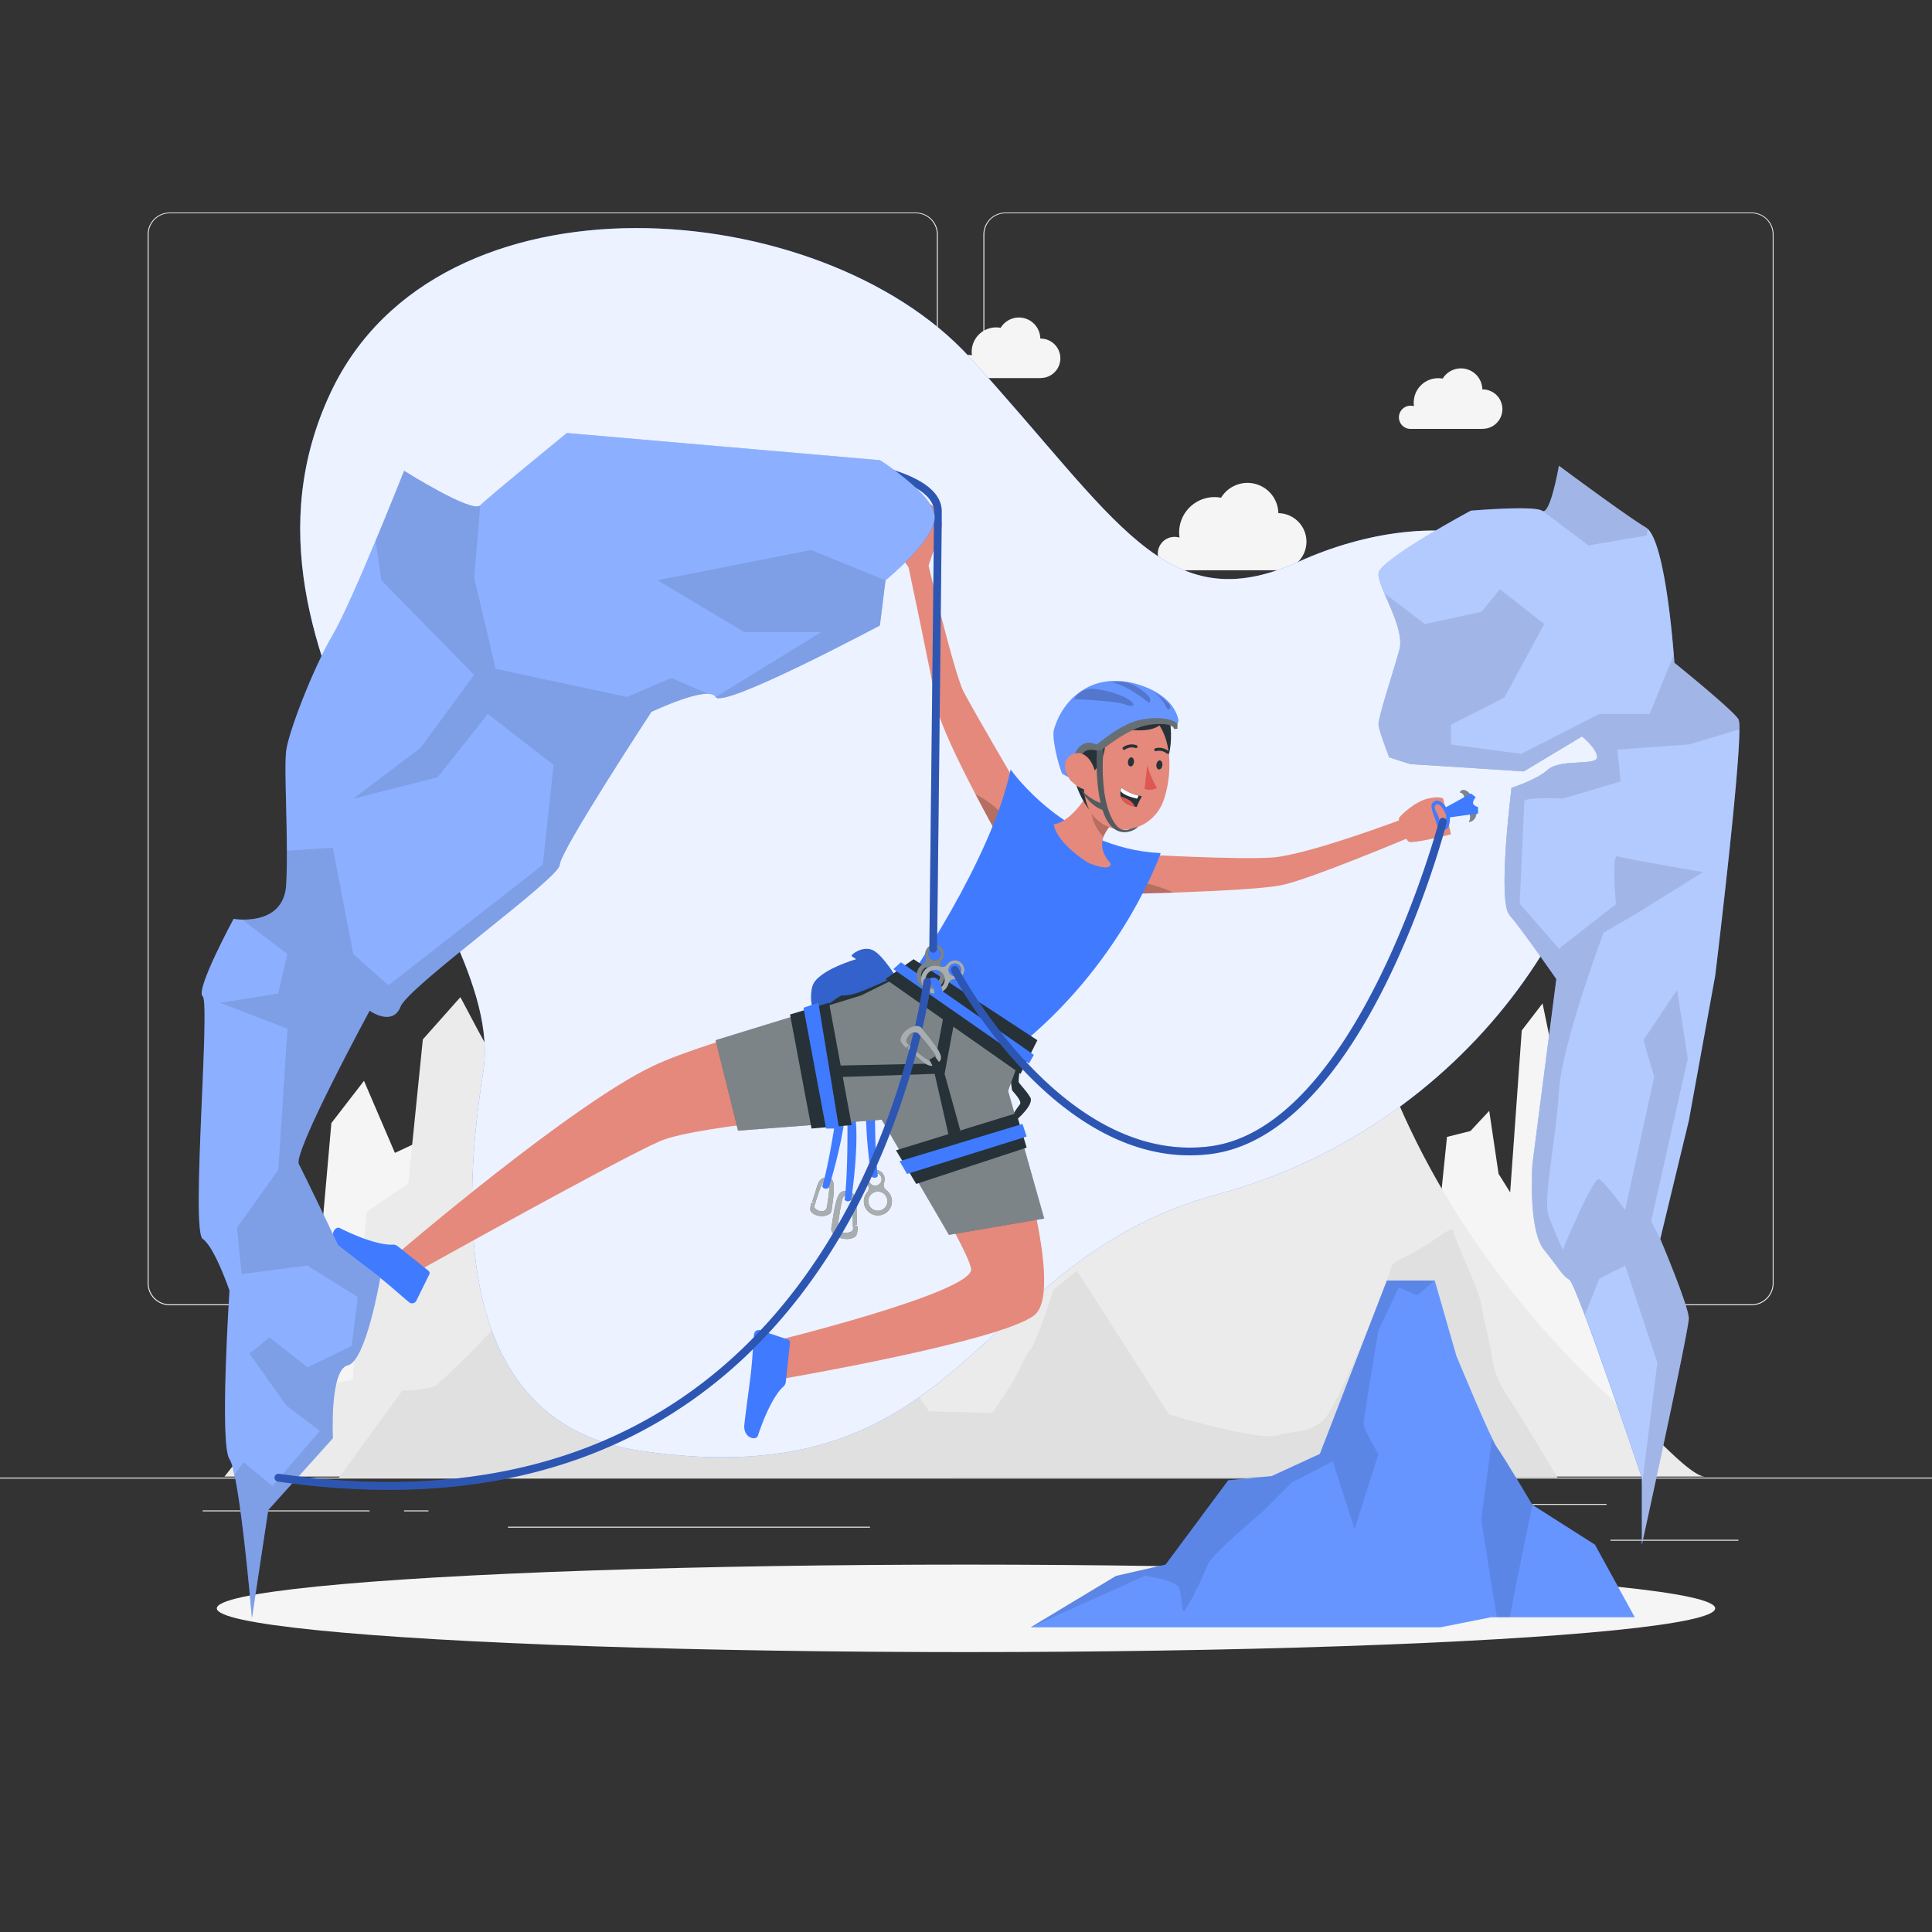 <svg xmlns="http://www.w3.org/2000/svg" viewBox="0 0 500 500"><rect x="0" y="0" width="500" height="500" fill="#333333" stroke="none"/><g id="background-complete"><rect y="382.4" width="500" height="0.25" style="fill:#ebebeb"></rect><rect x="416.78" y="398.49" width="33.12" height="0.25" style="fill:#ebebeb"></rect><rect x="322.53" y="401.21" width="8.69" height="0.25" style="fill:#ebebeb"></rect><rect x="396.59" y="389.21" width="19.19" height="0.25" style="fill:#ebebeb"></rect><rect x="52.46" y="390.89" width="43.19" height="0.25" style="fill:#ebebeb"></rect><rect x="104.56" y="390.89" width="6.33" height="0.25" style="fill:#ebebeb"></rect><rect x="131.47" y="395.11" width="93.68" height="0.25" style="fill:#ebebeb"></rect><path d="M237,337.8H43.91a5.71,5.71,0,0,1-5.7-5.71V60.66A5.71,5.71,0,0,1,43.91,55H237a5.71,5.71,0,0,1,5.71,5.71V332.09A5.71,5.71,0,0,1,237,337.8ZM43.91,55.2a5.46,5.46,0,0,0-5.45,5.46V332.09a5.46,5.46,0,0,0,5.45,5.46H237a5.47,5.47,0,0,0,5.46-5.46V60.66A5.47,5.47,0,0,0,237,55.2Z" style="fill:#ebebeb"></path><path d="M453.31,337.8H260.21a5.72,5.72,0,0,1-5.71-5.71V60.66A5.72,5.72,0,0,1,260.21,55h193.1A5.71,5.71,0,0,1,459,60.66V332.09A5.71,5.71,0,0,1,453.31,337.8ZM260.21,55.2a5.47,5.47,0,0,0-5.46,5.46V332.09a5.47,5.47,0,0,0,5.46,5.46h193.1a5.47,5.47,0,0,0,5.46-5.46V60.66a5.47,5.47,0,0,0-5.46-5.46Z" style="fill:#ebebeb"></path><path d="M423.1,378.22,422.65,312l-9.83-8.3-4.55-21.9L402.38,275l-3.17-15.32-5.38,7-3,41.9-3-4.79-2.42-16.3-4.86,5.22-6.07,1.52-3.55,34.62L280.7,339.55l-18.79-16.07-7.64-31.34L246.35,284l-2.41-15.1-7.57,2.62v15.94l-6.44,3.7-2.75,32.35-8.08,11.18-2.3-20s-6.19-4.95-7.55-6.15-9.18-22.93-8-24.55-1.69-15.73-1.69-15.73l-7.8,4.67v23.37l-8.14,2.06-1.23,10.18-20.76,3.36-3.34-15.6H149l-2.91,8.89-8.42-.06-13.33,9.56-11-21.51-11.14,5.18-8-18.64-8.44,10.93-3.13,35.43-4.32.5-2-7.63-8.11,7.63v51.66Z" style="fill:#f5f5f5"></path><path d="M273.18,201.43H223.4a7.94,7.94,0,0,1,.23-15.88,8.21,8.21,0,0,1,2.28.33,16.29,16.29,0,0,1-.18-2.44,16.83,16.83,0,0,1,16.83-16.83,17.61,17.61,0,0,1,3.1.29,14.71,14.71,0,0,1,27.27,7.44h.25a13.56,13.56,0,0,1,0,27.11Z" style="fill:#f5f5f5"></path><path d="M269.32,97.85H250.6a3,3,0,0,1,.08-6,3,3,0,0,1,.86.12,6.84,6.84,0,0,1-.07-.91,6.33,6.33,0,0,1,6.33-6.33,6.45,6.45,0,0,1,1.17.11,5.53,5.53,0,0,1,10.26,2.79h.09a5.1,5.1,0,1,1,0,10.2Z" style="fill:#f5f5f5"></path><path d="M135.36,102.85H116.64a3,3,0,0,1,.09-6,3,3,0,0,1,.85.12,6.84,6.84,0,0,1-.06-.91,6.32,6.32,0,0,1,6.33-6.33,6.25,6.25,0,0,1,1.16.11,5.53,5.53,0,0,1,10.26,2.79h.09a5.1,5.1,0,0,1,0,10.2Z" style="fill:#f5f5f5"></path><path d="M383.75,111H365a3,3,0,0,1,.08-6,3,3,0,0,1,.86.12,5.49,5.49,0,0,1-.07-.91,6.32,6.32,0,0,1,6.33-6.33,6.45,6.45,0,0,1,1.17.1,5.54,5.54,0,0,1,10.26,2.8h.09a5.1,5.1,0,1,1,0,10.2Z" style="fill:#f5f5f5"></path><path d="M141.77,188.2H123.05a3,3,0,0,1,.08-6,3,3,0,0,1,.86.12,5.49,5.49,0,0,1-.07-.91,6.33,6.33,0,0,1,6.33-6.34,6.45,6.45,0,0,1,1.17.11,5.54,5.54,0,0,1,10.26,2.8h.09a5.1,5.1,0,1,1,0,10.19Z" style="fill:#f5f5f5"></path><path d="M408.22,197.94H381.15a4.32,4.32,0,0,1,.12-8.64,4.23,4.23,0,0,1,1.24.18,9.68,9.68,0,0,1-.1-1.33,9.16,9.16,0,0,1,9.16-9.15,8.47,8.47,0,0,1,1.68.16,8,8,0,0,1,14.84,4h.13a7.38,7.38,0,1,1,0,14.75Z" style="fill:#f5f5f5"></path><path d="M331,147.59H303.9a4.32,4.32,0,0,1,.12-8.64,4.23,4.23,0,0,1,1.24.18,9.56,9.56,0,0,1-.1-1.33,9.16,9.16,0,0,1,9.16-9.15,9.4,9.4,0,0,1,1.69.16,8,8,0,0,1,14.83,4H331a7.38,7.38,0,0,1,0,14.75Z" style="fill:#f5f5f5"></path><path d="M75.41,360.22l15.86-3.16,3.57-43.35,10.82-7.49L109.43,269l9.72-10.94,4.52,8.53,7.38,13.47,2.46,13.21,4.19,11.8,9,14.14,8.11-7.25s4.43-7.18,6.54-8.11,10.77-1.73,10.77-1.73l12,11.55v9l12.31,6.57,7.57,7.61c3.32,3.33,6.43,9.26,12,9.38,7.61.17,17.37-13.54,21-19.21,2.88-4.43,5.22-9.24,8.61-13.29,8-9.5,21.61-15,24.71-27l9.61,8.88a3.26,3.26,0,0,0,5.46.13c4.84-4.38,9.82-8.95,12.39-14.94a53,53,0,0,1,2.39-5.64c1.48-2.55,3.83-4.45,5.93-6.52,8.06-7.94,12.69-18.64,17.13-29.05,9.19,10.29,24.76.5,28.89,17.11A178.07,178.07,0,0,0,358.11,276c8.53,23,21.46,44.26,37.11,63.06a249.55,249.55,0,0,0,20.36,21.66q5.91,5.58,12.15,10.79c2.54,2.13,10.34,10.63,13.56,10.63H58.09Z" style="fill:#ebebeb"></path><path d="M87.72,382.4l16.42-22.53s7.59-.08,9.2-1.68,6-5.49,11.11-10.87,13.45-15.66,13.45-15.66l10.68,3.56s6.33,14.64,7.91,18.2,6.77,11.47,6.77,11.47l15.28,4.75s1.45-8.31,5.92-13.85,11.22-15.43,11.22-15.43L202,321.21l8.27-6.91L218.38,325s5.28,5.61,6.11,8.69,3,11.85,4.27,13.6,7.71,12.1,7.71,12.1l4,5.87,16.32.39s1.57-2.23,4.23-6.26,4.38-8.85,5.7-10.2,6-15.5,6-15.5l6-4.83,23.8,37.19s23.28,6.94,28,5.45,7.1-.31,11.46-3.48,17.55-38,18.08-39.95,2.11-1.66,7.65-5,8.34-6.24,8.52-4.18,6.67,15.12,7.18,18.87,2.18,9.49,2.73,13.54a24.29,24.29,0,0,0,4.12,10.22c1.58,2.14,12.8,20.84,12.8,20.84Z" style="fill:#e0e0e0"></path><circle cx="187.98" cy="223.75" r="17.82" transform="translate(-72.97 355.3) rotate(-76.72)" style="fill:#fafafa"></circle></g><g id="background-simple"><path d="M85.56,101.62c27.91-59.44,127.05-51.06,165.31-9.25s50.7,68.6,85.21,53,78.52-11.44,81,38.17S379.21,291.78,315,309.13s-64.16,78.76-149.1,66.37c-46.31-6.76-47.36-56.86-40.82-98.3S53.18,170.57,85.56,101.62Z" style="fill:#407BFF"></path><path d="M85.56,101.62c27.91-59.44,127.05-51.06,165.31-9.25s50.7,68.6,85.21,53,78.52-11.44,81,38.17S379.21,291.78,315,309.13s-64.16,78.76-149.1,66.37c-46.31-6.76-47.36-56.86-40.82-98.3S53.18,170.57,85.56,101.62Z" style="fill:#fff;opacity:0.9"></path></g><g id="Shadow"><ellipse id="path" cx="250" cy="416.24" rx="193.89" ry="11.32" style="fill:#f5f5f5"></ellipse></g><g id="rock-2"><path d="M380.63,132.17s-23.47,12.62-23.87,16.15,7,14,5.4,19.84-5.56,17.65-5.41,19.39,2.78,8.44,2.78,8.44,5.46,1.82,5.63,1.78,29.18,1.87,29.18,1.87l15.07-9.06s3.92,3.15,3.92,5.41-9.49.34-12.66,3.15-9.49,4.73-9.49,4.73-3.7,29.29-.53,32.94,12.13,16.57,12.13,16.57l-6.19,47.9s-1.19,17,3,22.15,4.69,6.7,6.56,7.76,18.75,51.23,18.75,51.23v17.34s12.14-55.39,12.14-58.55-7.39-20.59-7.39-20.59L437.07,290l6.82-37.47s7.77-63.77,6-66.39-16.56-14.57-16.56-14.57-2.08-31.84-7.35-35-22.54-16-22.54-16-2.25,13.08-4.36,11.65S380.63,132.17,380.63,132.17Z" style="fill:#407BFF"></path><path d="M450.16,188.73c0,12.44-6.27,63.78-6.27,63.78L437.07,290l-7.39,30.64h0c.22.53,7.38,17.46,7.38,20.58s-12.14,58.55-12.14,58.55V382.42S415.72,355,410.15,340.3c-2-5.21-3.48-8.83-4-9.11-1.87-1.06-2.34-2.64-6.56-7.76s-3-22.15-3-22.15l6.19-47.9s-9-12.92-12.13-16.57.53-32.94.53-32.94,6.33-1.91,9.49-4.73,12.66-.88,12.66-3.15-3.92-5.41-3.92-5.41l-15.07,9.06s-29-1.9-29.18-1.87-5.63-1.78-5.63-1.78-2.64-6.69-2.78-8.44,3.83-13.55,5.41-19.39c1.08-3.95-2-10-3.92-14.65-.93-2.19-1.61-4-1.48-5.19.4-3.53,23.87-16.15,23.87-16.15s16.35-1.42,18.46,0,4.36-11.65,4.36-11.65,17.26,12.86,22.54,16a2.47,2.47,0,0,1,.49.39c4.1,4,6.14,25.47,6.69,32.43.12,1.37.17,2.18.17,2.18s14.8,11.94,16.56,14.57A7,7,0,0,1,450.16,188.73Z" style="fill:#fff;opacity:0.6;isolation:isolate"></path><path d="M411.09,141.15l-12-9c2.11,1.43,4.36-11.65,4.36-11.65s17.26,12.86,22.54,16a2.47,2.47,0,0,1,.49.39l-.36,1.71Z" style="opacity:0.1;isolation:isolate"></path><path d="M403.45,282.46c-.67,12.07-4.23,27.92-2.65,32.26s3.67,8.71,3.67,8.71,7.8-19,9.39-18.23,6.72,8,6.72,8l7.52-34.53-2.77-9.49,8.7-13,2.77,17.76-9.49,42.12,2.37,4.57h0c.22.53,7.38,17.46,7.38,20.58s-12.14,58.55-12.14,58.55v-15.2l4-31.88-8.31-25.16-6.72,3.4-3.71,9.38c-2-5.21-3.48-8.83-4-9.11-1.87-1.06-2.34-2.64-6.56-7.76s-3-22.15-3-22.15l6.19-47.9s-9-12.92-12.13-16.57.53-32.94.53-32.94,6.33-1.91,9.49-4.73,12.66-.88,12.66-3.15-3.92-5.41-3.92-5.41l-15.07,9.06s-29-1.9-29.18-1.87-5.63-1.78-5.63-1.78-2.64-6.69-2.78-8.44,3.83-13.55,5.41-19.39c1.08-3.95-2-10-3.92-14.65l10.51,8,14.63-3.17,4.76-5.84,11.48,9-10.29,19-13.85,7.07v5.1l18.2,2.42,20.18-10.32h13.05l6.26-15.39c.12,1.37.17,2.18.17,2.18s14.8,11.94,16.56,14.57a7,7,0,0,1,.26,2.61l-13,3.92L418.6,194l.8,8.25-14.93,4.41s-10-.48-10,.75-1.18,26.47-1.18,26.47l10.16,11.63L418.21,234s-1.19-13,.39-12.4,22.16,4.09,22.16,4.09l-17,10.59L415,241.39S404.12,270.4,403.45,282.46Z" style="opacity:0.1;isolation:isolate"></path></g><g id="Character"><g id="group"><path d="M365.16,216.56s-25.87,10.91-33.39,12.49c-4.65,1-18.31,1.61-28.06,1.95-6,.21-10.57.31-10.57.31l.76-3.27,1.61-6.9s24.59,1.39,33.69.79,34.22-10.1,34.22-10.1Z" style="fill:#e4897b"></path><path d="M303.71,231c-6,.21-10.57.31-10.57.31l.76-3.27A39.68,39.68,0,0,1,303.71,231Z" style="opacity:0.2;isolation:isolate"></path><path d="M263.9,204.35l-3.42,7.56-2.1,4.65s-2.72-4.85-5.92-11c-4.21-8.08-9.26-18.37-10-22.68-1.28-7.58-7.63-37.53-7.63-37.53l4.95-1.18s7.12,30.06,9.58,34.81S263.9,204.35,263.9,204.35Z" style="fill:#e4897b"></path><path d="M260.48,211.91l-2.1,4.65s-2.72-4.85-5.92-11A24.59,24.59,0,0,1,260.48,211.91Z" style="opacity:0.2;isolation:isolate"></path><path d="M363.09,214.72s-1.19-2.24-1.06-2.89,4.09-4.33,7.39-5.13,4.09,0,4.09,0l2,9.23s-10.07,2.55-10.94,1.9S363.09,214.72,363.09,214.72Z" style="fill:#e4897b"></path><path d="M381,206.35s-.83-1.56-1.88-1.82a1,1,0,0,0-1.32.56s1.45.13,1.09,1.94S381,206.35,381,206.35Z" style="fill:#263238"></path><path d="M382.14,210.22s0,2.26-2,2.52a2.74,2.74,0,0,0-.08-2.78Z" style="fill:#263238"></path><path d="M381,206.35s-.83-1.56-1.88-1.82a1,1,0,0,0-1.32.56s1.45.13,1.09,1.94S381,206.35,381,206.35Z" style="fill:#fff;opacity:0.4;isolation:isolate"></path><path d="M382.14,210.22s0,2.26-2,2.52a2.74,2.74,0,0,0-.08-2.78Z" style="fill:#fff;opacity:0.4;isolation:isolate"></path><path d="M382.51,208.88s-1.3-.4-1.3-1.12a2.34,2.34,0,0,1,.73-1.41l-1.25-1-6.46,3.56s-1.81-2.9-3.49-1.12c-.74.78.24,2.89.65,4.07.62,1.77.57,3,2,3,2.12,0,1.84-3.33,1.84-3.33l7.3-1Zm-8.91,4.88c-.56.2-.85-.27-1.15-1.78s-1.92-3.17-.69-3.77c.92-.45,1.88,1.43,2.31,2.32S374.16,213.56,373.6,213.76Z" style="fill:#407BFF"></path><path d="M236.23,147.36l4.08-1,3.44-10.06s.39-4.55-3.76-6.14-8.51,5.94-8.51,5.94S233.07,146.77,236.23,147.36Z" style="fill:#e4897b"></path><path d="M228.8,306.06a2.48,2.48,0,0,0-.05-1.85,2.42,2.42,0,0,0-1.85-1.42,2.45,2.45,0,0,0-2.39,3.81,1.58,1.58,0,0,1-.11,2,3.63,3.63,0,1,0,5-.57A1.67,1.67,0,0,1,228.8,306.06Zm-3.92-.66a1.64,1.64,0,1,1,3.26-.39,1.64,1.64,0,0,1-3.26.39Zm2.61,7.92a2.48,2.48,0,1,1,2.16-2.75A2.47,2.47,0,0,1,227.49,313.32Z" style="fill:#263238"></path><path d="M228.8,306.06a2.48,2.48,0,0,0-.05-1.85,2.42,2.42,0,0,0-1.85-1.42,2.45,2.45,0,0,0-2.39,3.81,1.58,1.58,0,0,1-.11,2,3.63,3.63,0,1,0,5-.57A1.67,1.67,0,0,1,228.8,306.06Zm-3.92-.66a1.64,1.64,0,1,1,3.26-.39,1.64,1.64,0,0,1-3.26.39Zm2.61,7.92a2.48,2.48,0,1,1,2.16-2.75A2.47,2.47,0,0,1,227.49,313.32Z" style="fill:#fff;opacity:0.6;isolation:isolate"></path><path d="M213.28,304.84c.92-.06,1.92-.08,2.28.84.53,1.37.1,4.28-.35,7.59-.24,1.76-4,2-5.33.28-.47-.61.14-2.28.14-2.28l.95.27s-.49.82,0,1.23c1.21,1,2.31.86,2.91.08.15-.2,1.05-6.29.71-6.7a1,1,0,0,0-1.55-.11c-.83,1-2.08,5.5-2.08,5.5l-.76-.54s.69-2.06,1.24-3.94C211.65,306.37,212.24,304.92,213.28,304.84Z" style="fill:#263238"></path><path d="M213.28,304.84c.92-.06,1.92-.08,2.28.84.53,1.37.1,4.28-.35,7.59-.24,1.76-4,2-5.33.28-.47-.61.14-2.28.14-2.28l.95.27s-.49.82,0,1.23c1.21,1,2.31.86,2.91.08.15-.2,1.05-6.29.71-6.7a1,1,0,0,0-1.55-.11c-.83,1-2.08,5.5-2.08,5.5l-.76-.54s.69-2.06,1.24-3.94C211.65,306.37,212.24,304.92,213.28,304.84Z" style="fill:#fff;opacity:0.6;isolation:isolate"></path><path d="M220.33,308.67c-1.07-.4-2.24-.76-3,.2-1.09,1.43-1.57,5-2.18,9-.32,2.16,4.08,3.71,6.18,2.16.76-.57.6-2.74.6-2.74h-1.21s.3,1.13-.42,1.44c-1.76.75-3,.23-3.45-.9-.12-.28.9-7.75,1.45-8.11a1.26,1.26,0,0,1,1.86.4c.64,1.43.56,7.17.56,7.17l1.08-.37s-.1-2.67-.11-5.06C221.72,311,221.52,309.11,220.33,308.67Z" style="fill:#263238"></path><path d="M220.33,308.67c-1.07-.4-2.24-.76-3,.2-1.09,1.43-1.57,5-2.18,9-.32,2.16,4.08,3.71,6.18,2.16.76-.57.6-2.74.6-2.74h-1.21s.3,1.13-.42,1.44c-1.76.75-3,.23-3.45-.9-.12-.28.9-7.75,1.45-8.11a1.26,1.26,0,0,1,1.86.4c.64,1.43.56,7.17.56,7.17l1.08-.37s-.1-2.67-.11-5.06C221.72,311,221.52,309.11,220.33,308.67Z" style="fill:#fff;opacity:0.6;isolation:isolate"></path><path d="M219.29,288.1s.28,15.06-.72,22.38a1.09,1.09,0,0,0,1.74,0s2.27-15.23.89-22.38Z" style="fill:#407BFF"></path><path d="M226.48,282s-.29,15.07.71,22.38a1.08,1.08,0,0,1-1.73,0s-2.28-15.23-.9-22.38Z" style="fill:#407BFF"></path><path d="M216.91,285.07s-2,14.94-4.12,22a1.09,1.09,0,0,0,1.72.26s4.57-14.7,4.29-22Z" style="fill:#407BFF"></path><path d="M232.24,253.38s-3.79-6.33-6.43-7.51-5.8,1.32-5.4,1.58l1.18.79s-10.15,2.9-11.34,7,.4,13.06,8.31,11.21S235.21,257.66,232.24,253.38Z" style="fill:#407BFF"></path><path d="M232.24,253.38s-3.79-6.33-6.43-7.51-5.8,1.32-5.4,1.58l1.18.79s-10.15,2.9-11.34,7,.4,13.06,8.31,11.21S235.21,257.66,232.24,253.38Z" style="opacity:0.2;isolation:isolate"></path><path d="M264.12,275.24s-.59,4.25-.49,4.75,1.88,2.08,3,4-3.75,6-3.75,6h-1.79s2.14-3.32,2.85-4.18-1.86-3.34-2-3.64-.8-6.4-.8-6.4Z" style="fill:#263238"></path><path d="M213.19,260.8s4.25-3.26,4.65-3.16a11.89,11.89,0,0,0,3.75-.6c1.78-.49,8.71-3.66,8.71-3.66l2.27,1.39-18.79,8.9Z" style="fill:#263238"></path><path d="M261.55,199.14s14.22,20.53,38.83,21.64c0,0-9.18,26.84-34.84,48.43L234.74,254S256.59,222.74,261.55,199.14Z" style="fill:#407BFF"></path><path d="M272.73,213.34c.83,5.11,9,10,9,10s5.58,2.4,5.76.2c-2.34-2.6-2.64-4.9-1.9-6.94a10,10,0,0,1,2.19-3.3,19.45,19.45,0,0,1,1.6-1.54l-3.71-13.95C283.28,203.15,278.23,212.47,272.73,213.34Z" style="fill:#e4897b"></path><path d="M284.32,203.71c-4,5.73-.71,10.8,1.23,12.85a10,10,0,0,1,2.19-3.3Z" style="opacity:0.2;isolation:isolate"></path><path d="M302.56,185.15s2.38,11-3.27,15.71-6.94-16.11-6.94-16.11Z" style="fill:#263238"></path><path d="M282.66,210.79a10.13,10.13,0,0,0,11.86,3.2,11.31,11.31,0,0,0,6.11-5.64,9.83,9.83,0,0,0,.47-1.1c2.49-7,2.68-19-4.81-23a11,11,0,0,0-16.24,9.31C279.66,201.58,279.05,206.28,282.66,210.79Z" style="fill:#e4897b"></path><path d="M291.93,197.09c-.12.64.21,1.22.64,1.26s.83-.45.9-1.1-.22-1.21-.65-1.25S292,196.44,291.93,197.09Z" style="fill:#263238"></path><path d="M299.28,197.88c-.12.64.22,1.22.64,1.26s.83-.45.9-1.09-.22-1.22-.65-1.26S299.34,197.27,299.28,197.88Z" style="fill:#263238"></path><path d="M296.91,198a23.43,23.43,0,0,0,2.5,5.9,3.77,3.77,0,0,1-3.18.25Z" style="fill:#de5753"></path><path d="M302.34,195a.44.44,0,0,1-.4,0,3.1,3.1,0,0,0-2.7-.62.39.39,0,0,1-.49-.24.38.38,0,0,1,.24-.48h0a3.8,3.8,0,0,1,3.42.73.38.38,0,0,1,.08.54h0A.79.79,0,0,1,302.34,195Z" style="fill:#263238"></path><path d="M290.79,194a.41.41,0,0,1-.21-.1.38.38,0,0,1,.1-.53h0a3.8,3.8,0,0,1,3.47-.5.38.38,0,0,1,.21.5h0a.4.4,0,0,1-.5.21h0a3.08,3.08,0,0,0-2.74.44A.42.42,0,0,1,290.79,194Z" style="fill:#263238"></path><path d="M287,184.23l.22,3.56a2.62,2.62,0,0,0-1.52,3.23c1,3-1,7.55-3.39,9.26,0,0,0-1.3-1.1-1.05s-1.2,7,.73,10.28c0,0-3-3.08-4.43-10.23-1.29-6.61-1.17-12.05.32-14.48Z" style="fill:#263238"></path><path d="M295.51,206.1a20.61,20.61,0,0,0-1.33,2.75l-.53-.12c-2.37-.54-3.29-1.58-3.59-2.57a3.13,3.13,0,0,1-.05-1.48,2.87,2.87,0,0,1,.25-.81,11.45,11.45,0,0,0,4.44,2C295.19,206,295.51,206.1,295.51,206.1Z" style="fill:#263238"></path><path d="M294.7,205.9l-.41.8c-2.24-.52-3.74-1.18-4.28-2a2.87,2.87,0,0,1,.25-.81A11.45,11.45,0,0,0,294.7,205.9Z" style="fill:#fff"></path><path d="M293.65,208.73c-2.37-.54-3.29-1.58-3.59-2.57a7.89,7.89,0,0,1,2.51,1.13A2.89,2.89,0,0,1,293.65,208.73Z" style="fill:#de5753"></path><path d="M287.2,187.79s17.2,5.4,14.44-6.44c0,0-9-5.47-17.25-3.4s-7.09,10.68-7.09,10.68Z" style="fill:#263238"></path><path d="M283.9,193.15s-.75,10.52,1.74,17.31,7.37,5,8.88,3.53l-2.07.57a2.85,2.85,0,0,1-3.11-.47c-1.42-1.32-4.94-6.52-3.7-21.39Z" style="fill:#263238"></path><path d="M283.9,193.15s-.75,10.52,1.74,17.31,7.37,5,8.88,3.53l-2.07.57a2.85,2.85,0,0,1-3.11-.47c-1.42-1.32-4.94-6.52-3.7-21.39Z" style="fill:#fff;opacity:0.2;isolation:isolate"></path><path d="M293.65,176.9C282.78,174,275,180.7,272.73,189c-.43,1.59.66,7.35,2.14,11.22l2.95,1.64s-.14-5.37,1.2-6.88a3.63,3.63,0,0,1,3.88-1.16,1.79,1.79,0,0,0,1.44-.24c2.35-1.56,9.74-6.21,14.08-6.35,5.23-.17,5.79,1.12,5.79,1.12l.79-1.73S304.53,179.8,293.65,176.9Z" style="fill:#407BFF"></path><path d="M293.65,176.9C282.78,174,275,180.7,272.73,189c-.43,1.59.66,7.35,2.14,11.22l2.95,1.64s-.14-5.37,1.2-6.88a3.63,3.63,0,0,1,3.88-1.16,1.79,1.79,0,0,0,1.44-.24c2.35-1.56,9.74-6.21,14.08-6.35,5.23-.17,5.79,1.12,5.79,1.12l.79-1.73S304.53,179.8,293.65,176.9Z" style="fill:#fff;opacity:0.2;isolation:isolate"></path><path d="M276.8,201.54s.24-5.65,2.35-8,4.42-.75,4.75-.87,5.77-5.07,10.8-6.25,8.82-.26,10,.86v1.31l-.81.07s-.09-1.85-6.18-1.12-12.35,6.76-13.21,6.77-2.06-.61-3.46,0c-2.16,1-3.13,6.71-2.8,7.86C278.23,202.15,277.49,202.73,276.8,201.54Z" style="fill:#263238"></path><path d="M276.8,201.54s.24-5.65,2.35-8,4.42-.75,4.75-.87,5.77-5.07,10.8-6.25,8.82-.26,10,.86v1.31l-.81.07s-.09-1.85-6.18-1.12-12.35,6.76-13.21,6.77-2.06-.61-3.46,0c-2.16,1-3.13,6.71-2.8,7.86C278.23,202.15,277.49,202.73,276.8,201.54Z" style="fill:#fff;opacity:0.3;isolation:isolate"></path><path d="M297.35,181.91s-5.71-4.81-9.61-5.21a10.18,10.18,0,0,1,4.16,0C293.59,177.23,299.07,180.33,297.35,181.91Z" style="opacity:0.2;isolation:isolate"></path><path d="M293.14,181.91c-1.95-2.21-8.76-3.82-11.24-3.62a5.67,5.67,0,0,0-3.93,2.63s10.9.46,13.23,1.39S293.47,182.28,293.14,181.91Z" style="opacity:0.2;isolation:isolate"></path><path d="M298.73,179.19a10.35,10.35,0,0,1,2.91,3.49c.79,1.87,1.62.68,1-.37A17.91,17.91,0,0,0,298.73,179.19Z" style="opacity:0.2;isolation:isolate"></path><path d="M279.75,204.35a12.85,12.85,0,0,0,5.89,3.74l.44,1.71S282.47,209.28,279.75,204.35Z" style="fill:#263238"></path><path d="M279.75,204.35a12.85,12.85,0,0,0,5.89,3.74l.44,1.71S282.47,209.28,279.75,204.35Z" style="fill:#fff;opacity:0.2;isolation:isolate"></path><path d="M275.85,199.73A7.67,7.67,0,0,0,279.8,204c2.43,1.12,4.07-1,3.75-3.48-.3-2.24-1.91-5.59-4.53-5.62S275,197.38,275.85,199.73Z" style="fill:#e4897b"></path><path d="M234.22,252l-9.87,6.86s-40.21,9.82-55.44,17.06c-21.12,10.06-65.25,47.83-65.25,47.83l5.07,4.89s51.75-28.84,62.07-33.31,57.86-7.85,57.86-7.85,21.59,34.81,22.66,40.86-51.69,18.93-51.69,18.93l3.55,9.44s55.28-9.48,64.38-16.23-8-56.67-8-56.67l3.79-11.2Z" style="fill:#e4897b"></path><polygon points="234.22 252.01 222.91 257.6 185.2 269.21 191 292.61 228.19 289.78 245.59 319.58 270.23 315.36 260.89 282.31 265.11 270.79 234.22 252.01" style="fill:#263238"></polygon><polygon points="234.22 252.01 222.91 257.6 185.2 269.21 191 292.61 228.19 289.78 245.59 319.58 270.23 315.36 260.89 282.31 265.11 270.79 234.22 252.01" style="fill:#fff;opacity:0.4;isolation:isolate"></polygon><polygon points="236.43 248.24 268.47 269.21 264.12 277.91 229.17 253.38 236.43 248.24" style="fill:#263238"></polygon><polygon points="204.46 262.55 214.56 259.5 220.41 291.17 210.02 292.06 204.46 262.55" style="fill:#263238"></polygon><polygon points="231.88 297.7 263.03 288.1 265.7 297 237.12 306.4 231.88 297.7" style="fill:#263238"></polygon><polygon points="233.16 249.03 267.56 273 266.3 275.24 231.19 250.81 233.16 249.03" style="fill:#407BFF"></polygon><polygon points="211.8 259.5 217.14 292.06 213.78 292.06 207.94 260.8 211.8 259.5" style="fill:#407BFF"></polygon><polygon points="232.81 300.52 264.62 290.87 265.7 294.13 234.74 303.82 232.81 300.52" style="fill:#407BFF"></polygon><path d="M203.38,357.54l1.08-10.08a.74.74,0,0,0-.5-.77l-7.21-2.42a1.23,1.23,0,0,0-1.55.79,1.31,1.31,0,0,0-.06.27c-.29,3.26-.35,5.66-.78,9.75-.27,2.53-1.35,10.11-1.72,13.59s3,4.3,3.49,2.91c2.08-6.25,4.52-10.85,6.58-12.7A2,2,0,0,0,203.38,357.54Z" style="fill:#407BFF"></path><path d="M103,322.57l7.92,6.33a.74.74,0,0,1,.19.89l-3.36,6.83a1.23,1.23,0,0,1-1.65.55,1.14,1.14,0,0,1-.23-.15c-2.53-2.09-4.26-3.74-7.48-6.32-2-1.58-8.12-6.16-10.85-8.35s-.93-5.17.39-4.53c5.9,2.93,10.89,4.44,13.65,4.29A2,2,0,0,1,103,322.57Z" style="fill:#407BFF"></path><path d="M243.81,248.41a2.5,2.5,0,0,0,.51-1.78,2.42,2.42,0,0,0-1.33-1.91,2.46,2.46,0,0,0-3.5,1.73,2.38,2.38,0,0,0,.07,1.19,1.59,1.59,0,0,1-.7,1.84,3.62,3.62,0,1,0,4.94,1A1.67,1.67,0,0,1,243.81,248.41Zm-3.53-1.81a1.64,1.64,0,1,1,1.31,1.92A1.64,1.64,0,0,1,240.28,246.6Zm.1,8.34a2.48,2.48,0,1,1,2.89-2A2.48,2.48,0,0,1,240.38,254.94Z" style="fill:#263238"></path><path d="M243.81,248.41a2.5,2.5,0,0,0,.51-1.78,2.42,2.42,0,0,0-1.33-1.91,2.46,2.46,0,0,0-3.5,1.73,2.38,2.38,0,0,0,.07,1.19,1.59,1.59,0,0,1-.7,1.84,3.62,3.62,0,1,0,4.94,1A1.67,1.67,0,0,1,243.81,248.41Zm-3.53-1.81a1.64,1.64,0,1,1,1.31,1.92A1.64,1.64,0,0,1,240.28,246.6Zm.1,8.34a2.48,2.48,0,1,1,2.89-2A2.48,2.48,0,0,1,240.38,254.94Z" style="fill:#fff;opacity:0.4;isolation:isolate"></path><path d="M247.07,253.42a2.42,2.42,0,0,0,1.73-.66,2.38,2.38,0,0,0,.73-2.21,2.44,2.44,0,0,0-3.48-1.75,2.36,2.36,0,0,0-.91.77,1.6,1.6,0,0,1-1.89.54,3.61,3.61,0,0,0-4.78,4.17,3.63,3.63,0,0,0,5.15,2.48,3.58,3.58,0,0,0,1.83-2.13A1.69,1.69,0,0,1,247.07,253.42Zm-.67-3.91a1.64,1.64,0,1,1-.75,2.2A1.65,1.65,0,0,1,246.4,249.51Zm-6.61,5.09a2.48,2.48,0,1,1,3.32,1.13A2.48,2.48,0,0,1,239.79,254.6Z" style="fill:#263238"></path><path d="M247.07,253.42a2.42,2.42,0,0,0,1.73-.66,2.38,2.38,0,0,0,.73-2.21,2.44,2.44,0,0,0-3.48-1.75,2.36,2.36,0,0,0-.91.77,1.6,1.6,0,0,1-1.89.54,3.61,3.61,0,0,0-4.78,4.17,3.63,3.63,0,0,0,5.15,2.48,3.58,3.58,0,0,0,1.83-2.13A1.69,1.69,0,0,1,247.07,253.42Zm-.67-3.91a1.64,1.64,0,1,1-.75,2.2A1.65,1.65,0,0,1,246.4,249.51Zm-6.61,5.09a2.48,2.48,0,1,1,3.32,1.13A2.48,2.48,0,0,1,239.79,254.6Z" style="fill:#fff;opacity:0.6;isolation:isolate"></path><path d="M240,254.13a1.62,1.62,0,0,1,2.63-.72c1.2,1.11,1.39,4.17,1.39,4.17a1.34,1.34,0,0,1-2.17.47s0-2.5-.65-3.22A1.71,1.71,0,0,0,240,254.13Z" style="fill:#407BFF"></path><path d="M241.51,246.55h0a1,1,0,0,1-1-1c0-1.06,1.21-106.18,1.21-113.21,0-5.21-9-9.53-24.08-11.54a1,1,0,0,1-.86-1.12,1,1,0,0,1,1.12-.86c9.64,1.29,25.82,4.75,25.82,13.52,0,7-1.19,112.17-1.21,113.23A1,1,0,0,1,241.51,246.55Z" style="fill:#407BFF"></path><path d="M241.51,246.55h0a1,1,0,0,1-1-1c0-1.06,1.21-106.18,1.21-113.21,0-5.21-9-9.53-24.08-11.54a1,1,0,0,1-.86-1.12,1,1,0,0,1,1.12-.86c9.64,1.29,25.82,4.75,25.82,13.52,0,7-1.19,112.17-1.21,113.23A1,1,0,0,1,241.51,246.55Z" style="opacity:0.3"></path><path d="M307.92,299c-36.66,0-61.44-47-61.69-47.55a1,1,0,0,1,.42-1.34,1,1,0,0,1,1.35.43c.27.51,26.83,50.94,65.05,46.14s59.18-83.42,59.39-84.22a1,1,0,1,1,1.93.51c-.85,3.29-21.49,80.71-61.07,85.69A43,43,0,0,1,307.92,299Z" style="fill:#407BFF"></path><path d="M307.92,299c-36.66,0-61.44-47-61.69-47.55a1,1,0,0,1,.42-1.34,1,1,0,0,1,1.35.43c.27.51,26.83,50.94,65.05,46.14s59.18-83.42,59.39-84.22a1,1,0,1,1,1.93.51c-.85,3.29-21.49,80.71-61.07,85.69A43,43,0,0,1,307.92,299Z" style="opacity:0.3"></path><path d="M227.71,119.09s13.35,8.39,14.18,14.24-12.72,16.84-12.72,16.84l-1.46,11.7S187,183.59,185.2,180.38s-16.62,3.85-16.62,3.85-23.73,36.16-23.73,39.6-39.12,31.41-41.19,36.68-8,1.06-8,1.06-19.9,36.71-18.32,39.71,10.22,21.07,10.22,21.07L98.4,330.7S94.74,352.29,90,353.34s-3.87,18.88-3.87,18.88l-16.7,18.57L65.2,418.73S62,381.3,59.4,377.6s0-43.59,0-43.59-3.86-11.3-6.94-13.39,2-61.18,0-62.76,8-20.05,8-20.05,13,2.26,13.61-8.88-.64-29.64,0-34.64,7.15-21.73,12.06-30,18.44-42.45,18.44-42.45,17.6,11.11,19.71,8.94,22.41-18.71,22.41-18.71Z" style="fill:#407BFF"></path><path d="M229.17,150.17l-1.46,11.7S187,183.59,185.2,180.38a2.16,2.16,0,0,0-1.94-.83c-4.52-.18-14.68,4.68-14.68,4.68s-23.73,36.16-23.73,39.6-39.12,31.41-41.19,36.68-8,1.06-8,1.06-19.9,36.71-18.32,39.71,10.22,21.07,10.22,21.07L98.4,330.7S94.74,352.29,90,353.34s-3.86,18.88-3.86,18.88L69.42,390.79,65.2,418.73S63,392.29,60.69,381.66a13.85,13.85,0,0,0-1.29-4.06c-2.64-3.69,0-43.59,0-43.59s-3.86-11.3-6.94-13.39,2-61.18,0-62.76,8-20.05,8-20.05a15.14,15.14,0,0,0,2.22.18c3.73.08,10.92-.84,11.39-9.06.15-2.61.19-5.63.17-8.78,0-10.3-.66-22-.17-25.86.63-5,7.15-21.73,12.07-30,2.45-4.11,7-14.7,11-24.27s7.39-18.18,7.39-18.18,17.6,11.11,19.71,8.94,22.41-18.71,22.41-18.71l81,7s13.35,8.39,14.18,14.24S229.17,150.17,229.17,150.17Z" style="fill:#fff;opacity:0.4;isolation:isolate"></path><path d="M173.73,175.45l9.53,4.1c-4.52-.18-14.68,4.68-14.68,4.68s-23.73,36.16-23.73,39.6-39.12,31.41-41.19,36.68-8,1.06-8,1.06-19.9,36.71-18.32,39.71,10.22,21.07,10.22,21.07L98.4,330.7S94.74,352.29,90,353.34s-3.86,18.88-3.86,18.88L69.42,390.79,65.2,418.73S63,392.29,60.69,381.66L63,378.4l7.51,6.16,12.27-14.24-8.68-6.56-9.52-13.45,5.14-4.2,9.89,7.76L91,348.33l1.59-12.66-13.06-8.15-17,2.22-1.19-12,10.68-15,2.38-36.51L57,259.54l15-2.41,2.38-10.22L62.67,238c3.73.08,10.92-.84,11.39-9.06.15-2.61.19-5.63.17-8.78l11.9-.77,5.31,27.53,9.1,8.08,39.92-31.16,2.8-25.87-17-13.21-13,16.4L91.44,206.7l17.41-13.18,13.84-18.86-24-24.49-1.49-10.12c4-9.6,7.39-18.18,7.39-18.18s17.6,11.11,19.71,8.94l-1.58,18.71,5.54,23.56,34,7.3Z" style="opacity:0.1;isolation:isolate"></path><path d="M229.17,150.17l-1.46,11.7S187,183.59,185.2,180.38l27.34-16.8H192.61l-22.45-13.41,39.74-7.83Z" style="opacity:0.1;isolation:isolate"></path><polygon points="244.46 261.5 241.89 275.24 216.32 275.78 216.32 278.78 241.89 277.91 245.66 294.47 248.76 293.4 244.46 277.91 247.11 263.67 244.46 261.5" style="fill:#263238"></polygon><path d="M100.59,385.56a202.52,202.52,0,0,1-28.68-2.14,1,1,0,0,1,.29-2c44.11,6.36,81-1.58,109.72-23.61,48.64-37.34,57-103.15,57.05-103.81a1,1,0,1,1,2,.24c-.08.66-8.49,67.28-57.8,105.14C160.48,376.8,132.79,385.56,100.59,385.56Z" style="fill:#407BFF"></path><path d="M100.59,385.56a202.52,202.52,0,0,1-28.68-2.14,1,1,0,0,1,.29-2c44.11,6.36,81-1.58,109.72-23.61,48.64-37.34,57-103.15,57.05-103.81a1,1,0,1,1,2,.24c-.08.66-8.49,67.28-57.8,105.14C160.48,376.8,132.79,385.56,100.59,385.56Z" style="opacity:0.3"></path><path d="M234.91,271.4l.43-1,.26.24-.28,1.1Z" style="fill:#263238"></path><path d="M241.73,275.68c-1.08.55-2.56-.53-3.18-1.1l-1.57-1.4.27-1.07a16.91,16.91,0,0,0,3.52,2.52,1.21,1.21,0,0,0,1.47-1.06c.1-.62-4.51-6.15-4.78-6.25-1.09-.42-2.26.13-2.86,1.85-.25.71.74,1.23.74,1.23l-.78.85s-1.63-1.29-1.54-2.19c.25-2.48,4.18-4.58,5.5-3,2.46,3,4.67,5.68,5,7.36C243.7,274.59,242.69,275.18,241.73,275.68Z" style="fill:#263238"></path><path d="M234.91,271.4l.43-1,.26.24-.28,1.1Z" style="fill:#fff;opacity:0.6;isolation:isolate"></path><path d="M241.73,275.68c-1.08.55-2.56-.53-3.18-1.1l-1.57-1.4.27-1.07a16.91,16.91,0,0,0,3.52,2.52,1.21,1.21,0,0,0,1.47-1.06c.1-.62-4.51-6.15-4.78-6.25-1.09-.42-2.26.13-2.86,1.85-.25.71.74,1.23.74,1.23l-.78.85s-1.63-1.29-1.54-2.19c.25-2.48,4.18-4.58,5.5-3,2.46,3,4.67,5.68,5,7.36C243.7,274.59,242.69,275.18,241.73,275.68Z" style="fill:#fff;opacity:0.6;isolation:isolate"></path><polygon points="241.93 273.41 243.92 276.03 242.21 277.51 240.53 274.27 241.93 273.41" style="fill:#263238"></polygon></g></g><g id="rock-1"><path d="M266.75,421.14h106l13.12-2.6h37.2l-10.32-18.78-16.19-10.3s-7.52-12.7-9.11-14.81-10.54-23.74-10.54-23.74L371.3,331.4H358.93l-17.34,44.87L329.15,382l-11.29,1.1-16.22,21.82-12.82,2.93Z" style="fill:#407BFF"></path><path d="M423.1,418.54H385.9l-13.12,2.6h-106l22.07-13.3,12.82-2.93,16.22-21.82,11.29-1.1,12.44-5.72,17.34-44.87H371.3a0,0,0,0,0,0,0l5.63,19.49s6.27,15.14,9.25,21.32a18.54,18.54,0,0,0,1.29,2.42c1.59,2.11,9.11,14.81,9.11,14.81l16.2,10.3Z" style="fill:#fff;opacity:0.2;isolation:isolate"></path><path d="M358.93,331.4H371.3l-4.52,3.82-4.76-2-5.26,11s-3.83,22.66-3.83,24.24,3.81,7.82,3.81,7.82l-6.18,19.46-5.63-17.51-10.59,5.41-7.47,7.51s-13.5,11.33-14.29,13.77A86.47,86.47,0,0,1,307,416.24c-1.58,2.69-.79-3.48-2-5.46s-8.77-2.94-8.77-2.94l-29.48,13.3,22.07-13.3,12.82-2.93,16.22-21.82,11.29-1.1,12.44-5.72Z" style="opacity:0.1;isolation:isolate"></path><path d="M396.59,389.46s-3.73,17.72-5.84,29.08h-3.36c-.53-3.1-1-5.78-1-5.78l-3.05-19.6,2.81-20.93a18.54,18.54,0,0,0,1.29,2.42C389.07,376.76,396.59,389.46,396.59,389.46Z" style="opacity:0.1;isolation:isolate"></path></g></svg>

